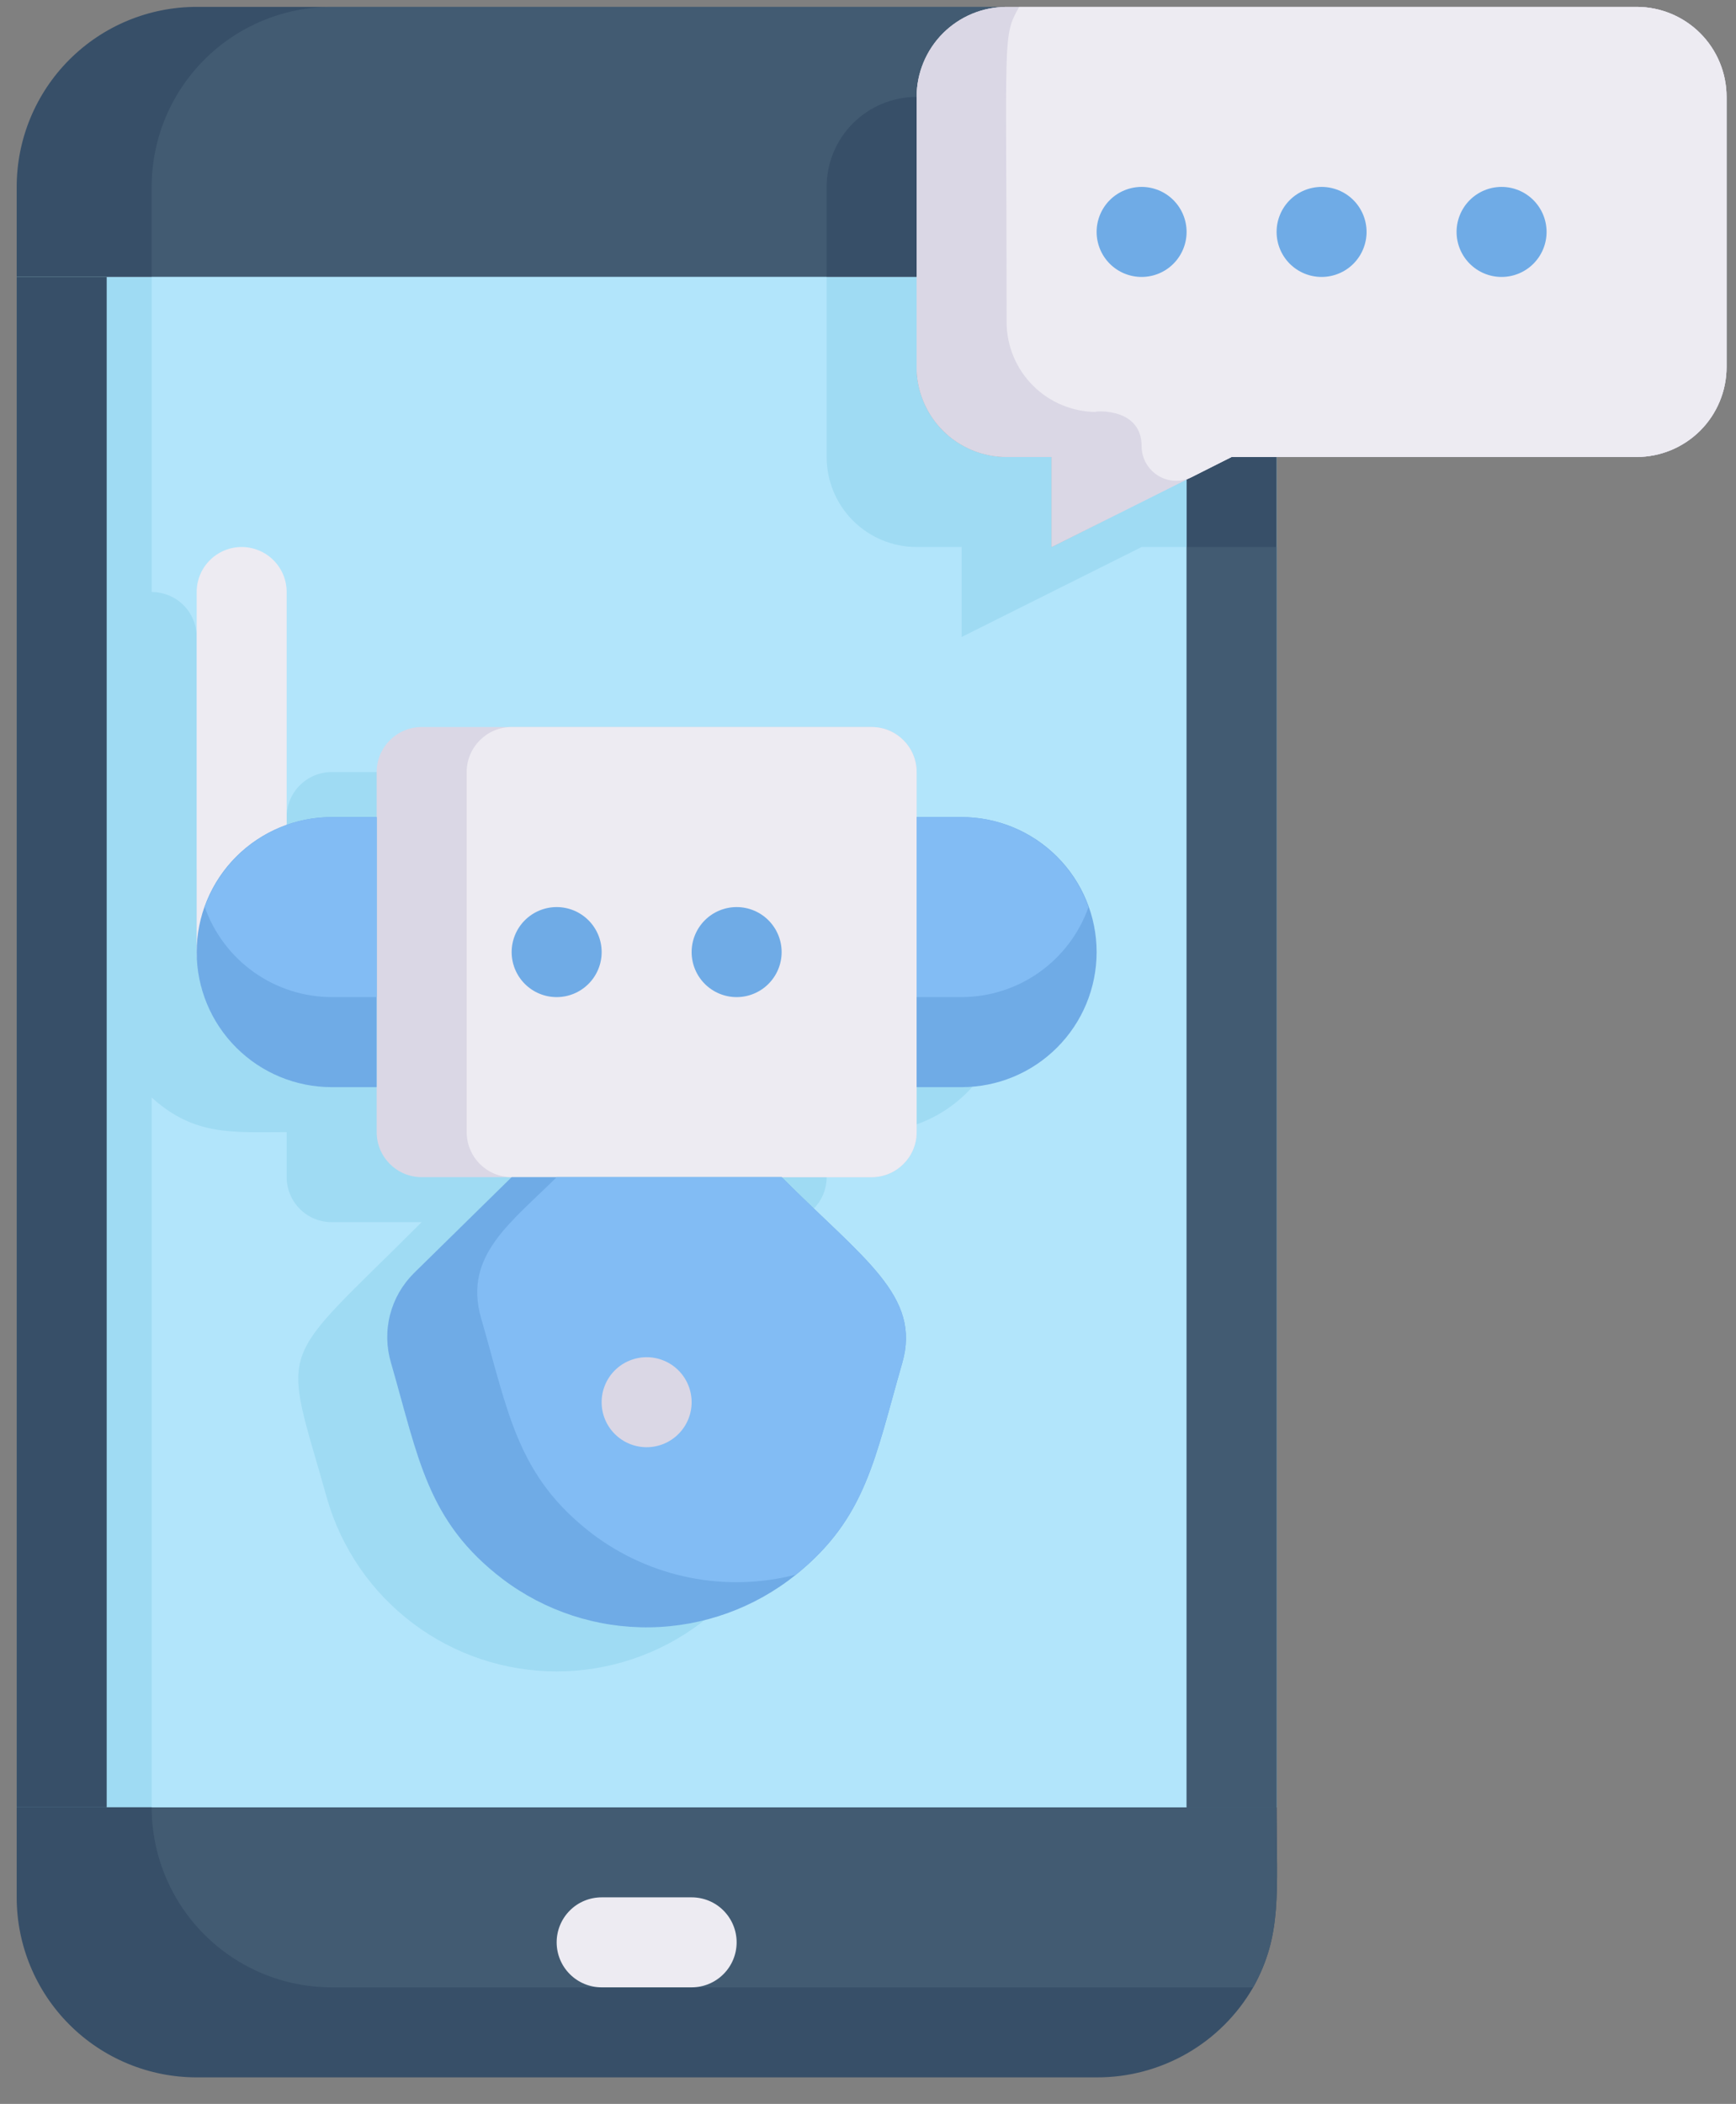 <svg width="52" height="63" viewBox="0 0 52 63" fill="none" xmlns="http://www.w3.org/2000/svg">
<rect x="0" y="0" width="52" height="63" fill="#808080" stroke="none"/>
<path d="M30.152 0.206C29.437 0.206 28.752 0.49 28.246 0.995C27.741 1.501 27.456 2.187 27.456 2.902V8.293H0.5V5.597C0.5 4.167 1.068 2.796 2.079 1.785C3.09 0.774 4.461 0.206 5.891 0.206H30.152Z" fill="#374F68"/>
<path d="M30.152 0.206C29.437 0.206 28.752 0.49 28.246 0.995C27.741 1.501 27.456 2.187 27.456 2.902C26.742 2.902 26.056 3.186 25.55 3.691C25.045 4.197 24.761 4.882 24.761 5.597V8.293H4.543V5.597C4.543 4.167 5.111 2.796 6.123 1.785C7.134 0.774 8.505 0.206 9.935 0.206H30.152Z" fill="#425B72"/>
<path d="M38.239 13.684V54.119H0.5V8.293H27.456V10.989C27.456 11.703 27.741 12.389 28.246 12.895C28.752 13.4 29.437 13.684 30.152 13.684H31.5V16.38C37.781 13.239 36.447 13.684 38.239 13.684Z" fill="#9FDBF3"/>
<path d="M38.239 54.119C38.239 56.68 38.414 57.933 37.538 59.51C37.063 60.333 36.379 61.016 35.556 61.489C34.732 61.962 33.798 62.21 32.848 62.206H5.891C4.461 62.206 3.09 61.638 2.079 60.627C1.068 59.616 0.5 58.244 0.5 56.815V54.119H38.239Z" fill="#374F68"/>
<path d="M38.239 54.119C38.239 56.68 38.414 57.933 37.538 59.51C37.066 59.51 39.007 59.51 9.935 59.51C8.505 59.51 7.134 58.942 6.123 57.931C5.111 56.92 4.543 55.549 4.543 54.119H38.239Z" fill="#425B72"/>
<path d="M20.717 59.51H18.022C17.664 59.51 17.321 59.368 17.069 59.115C16.816 58.863 16.674 58.52 16.674 58.162C16.674 57.805 16.816 57.462 17.069 57.209C17.321 56.956 17.664 56.815 18.022 56.815H20.717C21.075 56.815 21.418 56.956 21.67 57.209C21.923 57.462 22.065 57.805 22.065 58.162C22.065 58.52 21.923 58.863 21.67 59.115C21.418 59.368 21.075 59.51 20.717 59.51Z" fill="#EDEBF2"/>
<path d="M34.196 16.38L28.804 19.075V16.38H27.456C26.742 16.38 26.056 16.096 25.55 15.59C25.045 15.085 24.761 14.399 24.761 13.684V8.293H4.543V17.728C4.901 17.728 5.244 17.87 5.497 18.122C5.749 18.375 5.891 18.718 5.891 19.075V26.044C6.768 25.799 7.682 25.721 8.587 25.814V24.467C8.587 24.109 8.729 23.766 8.982 23.514C9.234 23.261 9.577 23.119 9.935 23.119H23.413C23.77 23.119 24.113 23.261 24.366 23.514C24.619 23.766 24.761 24.109 24.761 24.467V25.814C26.365 25.814 27.645 25.68 28.966 27.001C29.531 27.566 29.915 28.286 30.071 29.07C30.227 29.854 30.147 30.666 29.841 31.405C29.535 32.143 29.017 32.775 28.353 33.219C27.689 33.663 26.908 33.901 26.109 33.901H24.761V35.249C24.761 35.607 24.619 35.95 24.366 36.202C24.113 36.455 23.77 36.597 23.413 36.597H20.717C25.138 41.018 24.95 40.021 23.548 44.886C23.116 46.376 22.212 47.684 20.973 48.615C19.733 49.547 18.224 50.05 16.674 50.05C15.123 50.05 13.615 49.547 12.375 48.615C11.135 47.684 10.232 46.376 9.8 44.886C8.452 40.075 8.196 41.032 12.63 36.597H9.935C9.577 36.597 9.234 36.455 8.982 36.202C8.729 35.95 8.587 35.607 8.587 35.249V33.901C6.956 33.901 5.824 34.023 4.543 32.864V54.119H38.239V16.38H34.196Z" fill="#B2E5FB"/>
<path d="M26.109 21.771H12.63C11.886 21.771 11.283 22.375 11.283 23.119V33.901C11.283 34.646 11.886 35.249 12.63 35.249H26.109C26.853 35.249 27.457 34.646 27.457 33.901V23.119C27.457 22.375 26.853 21.771 26.109 21.771Z" fill="#DAD7E5"/>
<path d="M26.109 21.771H15.326C14.582 21.771 13.979 22.375 13.979 23.119V33.901C13.979 34.646 14.582 35.249 15.326 35.249H26.109C26.853 35.249 27.457 34.646 27.457 33.901V23.119C27.457 22.375 26.853 21.771 26.109 21.771Z" fill="#EDEBF2"/>
<path d="M5.891 28.51V17.728C5.891 17.37 6.033 17.027 6.286 16.775C6.539 16.522 6.881 16.38 7.239 16.38C7.596 16.38 7.939 16.522 8.192 16.775C8.445 17.027 8.587 17.37 8.587 17.728V28.51C8.587 28.868 8.445 29.21 8.192 29.463C7.939 29.716 7.596 29.858 7.239 29.858C6.881 29.858 6.539 29.716 6.286 29.463C6.033 29.21 5.891 28.868 5.891 28.51Z" fill="#EDEBF2"/>
<path d="M11.282 24.467V32.554H9.935C8.862 32.554 7.834 32.128 7.075 31.369C6.317 30.611 5.891 29.583 5.891 28.51C5.891 27.438 6.317 26.409 7.075 25.651C7.834 24.893 8.862 24.467 9.935 24.467H11.282Z" fill="#6FABE6"/>
<path d="M11.283 24.467V29.858H9.935C9.1 29.856 8.287 29.595 7.607 29.113C6.926 28.63 6.412 27.949 6.134 27.162C6.412 26.376 6.926 25.695 7.607 25.212C8.287 24.729 9.1 24.469 9.935 24.467H11.283Z" fill="#82BCF4"/>
<path d="M32.848 28.51C32.848 29.583 32.422 30.611 31.663 31.369C30.905 32.128 29.877 32.554 28.804 32.554H27.456V24.467H28.804C29.877 24.467 30.905 24.893 31.663 25.651C32.422 26.409 32.848 27.438 32.848 28.51Z" fill="#6FABE6"/>
<path d="M32.605 27.162C32.327 27.949 31.813 28.63 31.132 29.113C30.452 29.595 29.639 29.856 28.804 29.858H27.456V24.467H28.804C29.639 24.469 30.452 24.729 31.132 25.212C31.813 25.695 32.327 26.376 32.605 27.162Z" fill="#82BCF4"/>
<path d="M18.022 28.51C18.022 28.153 17.88 27.81 17.627 27.557C17.374 27.304 17.032 27.162 16.674 27.162C16.317 27.162 15.974 27.304 15.721 27.557C15.468 27.81 15.326 28.153 15.326 28.51C15.326 28.868 15.468 29.21 15.721 29.463C15.974 29.716 16.317 29.858 16.674 29.858C17.032 29.858 17.374 29.716 17.627 29.463C17.88 29.21 18.022 28.868 18.022 28.51Z" fill="#6FABE6"/>
<path d="M23.413 28.51C23.413 28.153 23.271 27.81 23.018 27.557C22.765 27.304 22.423 27.162 22.065 27.162C21.708 27.162 21.365 27.304 21.112 27.557C20.859 27.81 20.717 28.153 20.717 28.51C20.717 28.868 20.859 29.21 21.112 29.463C21.365 29.716 21.708 29.858 22.065 29.858C22.423 29.858 22.765 29.716 23.018 29.463C23.271 29.21 23.413 28.868 23.413 28.51Z" fill="#6FABE6"/>
<path d="M35.544 8.293H38.239V54.119H35.544V8.293Z" fill="#374F68"/>
<path d="M35.544 16.38H38.239V54.119H35.544V16.38Z" fill="#425B72"/>
<path d="M27.025 40.816C26.203 43.673 25.947 45.452 23.845 47.151C22.604 48.149 21.066 48.705 19.474 48.729C17.882 48.754 16.327 48.246 15.057 47.285C12.792 45.56 12.536 43.66 11.714 40.816C11.573 40.346 11.562 39.847 11.683 39.373C11.804 38.898 12.053 38.465 12.402 38.12L15.326 35.249H23.413C25.88 37.716 27.605 38.808 27.025 40.816Z" fill="#6FABE6"/>
<path d="M27.025 40.816C26.203 43.673 25.947 45.452 23.844 47.151C22.803 47.42 21.714 47.451 20.66 47.241C19.605 47.031 18.611 46.585 17.752 45.938C15.488 44.212 15.232 42.312 14.41 39.468C13.87 37.594 15.326 36.597 16.674 35.249H23.413C25.88 37.716 27.605 38.808 27.025 40.816Z" fill="#82BCF4"/>
<path d="M51.717 2.902V10.989C51.717 11.703 51.433 12.389 50.928 12.895C50.422 13.4 49.737 13.684 49.022 13.684H36.891L31.5 16.38V13.684H30.152C29.437 13.684 28.752 13.4 28.246 12.895C27.741 12.389 27.456 11.703 27.456 10.989V2.902C27.456 2.187 27.741 1.501 28.246 0.995C28.752 0.49 29.437 0.206 30.152 0.206H49.022C49.737 0.206 50.422 0.49 50.928 0.995C51.433 1.501 51.717 2.187 51.717 2.902Z" fill="#DAD7E5"/>
<path d="M51.717 2.902V10.989C51.717 11.703 51.433 12.389 50.928 12.895C50.422 13.4 49.737 13.684 49.022 13.684H36.891L31.5 16.38V13.684H30.152C29.437 13.684 28.752 13.4 28.246 12.895C27.741 12.389 27.456 11.703 27.456 10.989V2.902C27.456 2.187 27.741 1.501 28.246 0.995C28.752 0.49 29.437 0.206 30.152 0.206H49.022C49.737 0.206 50.422 0.49 50.928 0.995C51.433 1.501 51.717 2.187 51.717 2.902Z" fill="#DAD7E5"/>
<path d="M51.718 2.902V10.989C51.718 11.703 51.434 12.389 50.928 12.895C50.422 13.4 49.737 13.684 49.022 13.684H36.891L35.692 14.291C35.534 14.368 35.358 14.405 35.182 14.396C35.006 14.387 34.835 14.334 34.686 14.241C34.536 14.148 34.412 14.018 34.327 13.864C34.241 13.71 34.196 13.537 34.196 13.361C34.196 12.107 32.578 12.336 32.848 12.336C32.133 12.336 31.447 12.052 30.942 11.547C30.436 11.041 30.152 10.356 30.152 9.641C30.152 0.961 30.017 1.109 30.53 0.206H49.022C49.737 0.206 50.422 0.49 50.928 0.995C51.434 1.501 51.718 2.187 51.718 2.902Z" fill="#EDEBF2"/>
<path d="M35.543 6.945C35.543 6.588 35.401 6.245 35.148 5.992C34.896 5.739 34.553 5.597 34.196 5.597C33.838 5.597 33.495 5.739 33.242 5.992C32.99 6.245 32.848 6.588 32.848 6.945C32.848 7.302 32.99 7.645 33.242 7.898C33.495 8.151 33.838 8.293 34.196 8.293C34.553 8.293 34.896 8.151 35.148 7.898C35.401 7.645 35.543 7.302 35.543 6.945Z" fill="#6FABE6"/>
<path d="M40.934 6.945C40.934 6.588 40.792 6.245 40.54 5.992C40.287 5.739 39.944 5.597 39.587 5.597C39.229 5.597 38.886 5.739 38.633 5.992C38.381 6.245 38.239 6.588 38.239 6.945C38.239 7.302 38.381 7.645 38.633 7.898C38.886 8.151 39.229 8.293 39.587 8.293C39.944 8.293 40.287 8.151 40.54 7.898C40.792 7.645 40.934 7.302 40.934 6.945Z" fill="#6FABE6"/>
<path d="M46.326 6.945C46.326 6.588 46.184 6.245 45.931 5.992C45.678 5.739 45.336 5.597 44.978 5.597C44.621 5.597 44.278 5.739 44.025 5.992C43.772 6.245 43.63 6.588 43.63 6.945C43.63 7.302 43.772 7.645 44.025 7.898C44.278 8.151 44.621 8.293 44.978 8.293C45.336 8.293 45.678 8.151 45.931 7.898C46.184 7.645 46.326 7.302 46.326 6.945Z" fill="#6FABE6"/>
<path d="M20.717 41.989C20.717 41.631 20.575 41.288 20.322 41.035C20.07 40.783 19.727 40.641 19.369 40.641C19.012 40.641 18.669 40.783 18.416 41.035C18.163 41.288 18.021 41.631 18.021 41.989C18.021 42.346 18.163 42.689 18.416 42.941C18.669 43.194 19.012 43.336 19.369 43.336C19.727 43.336 20.07 43.194 20.322 42.941C20.575 42.689 20.717 42.346 20.717 41.989Z" fill="#DAD7E5"/>
<path d="M0.5 8.293H3.196V54.119H0.5V8.293Z" fill="#374F68"/>
</svg>
